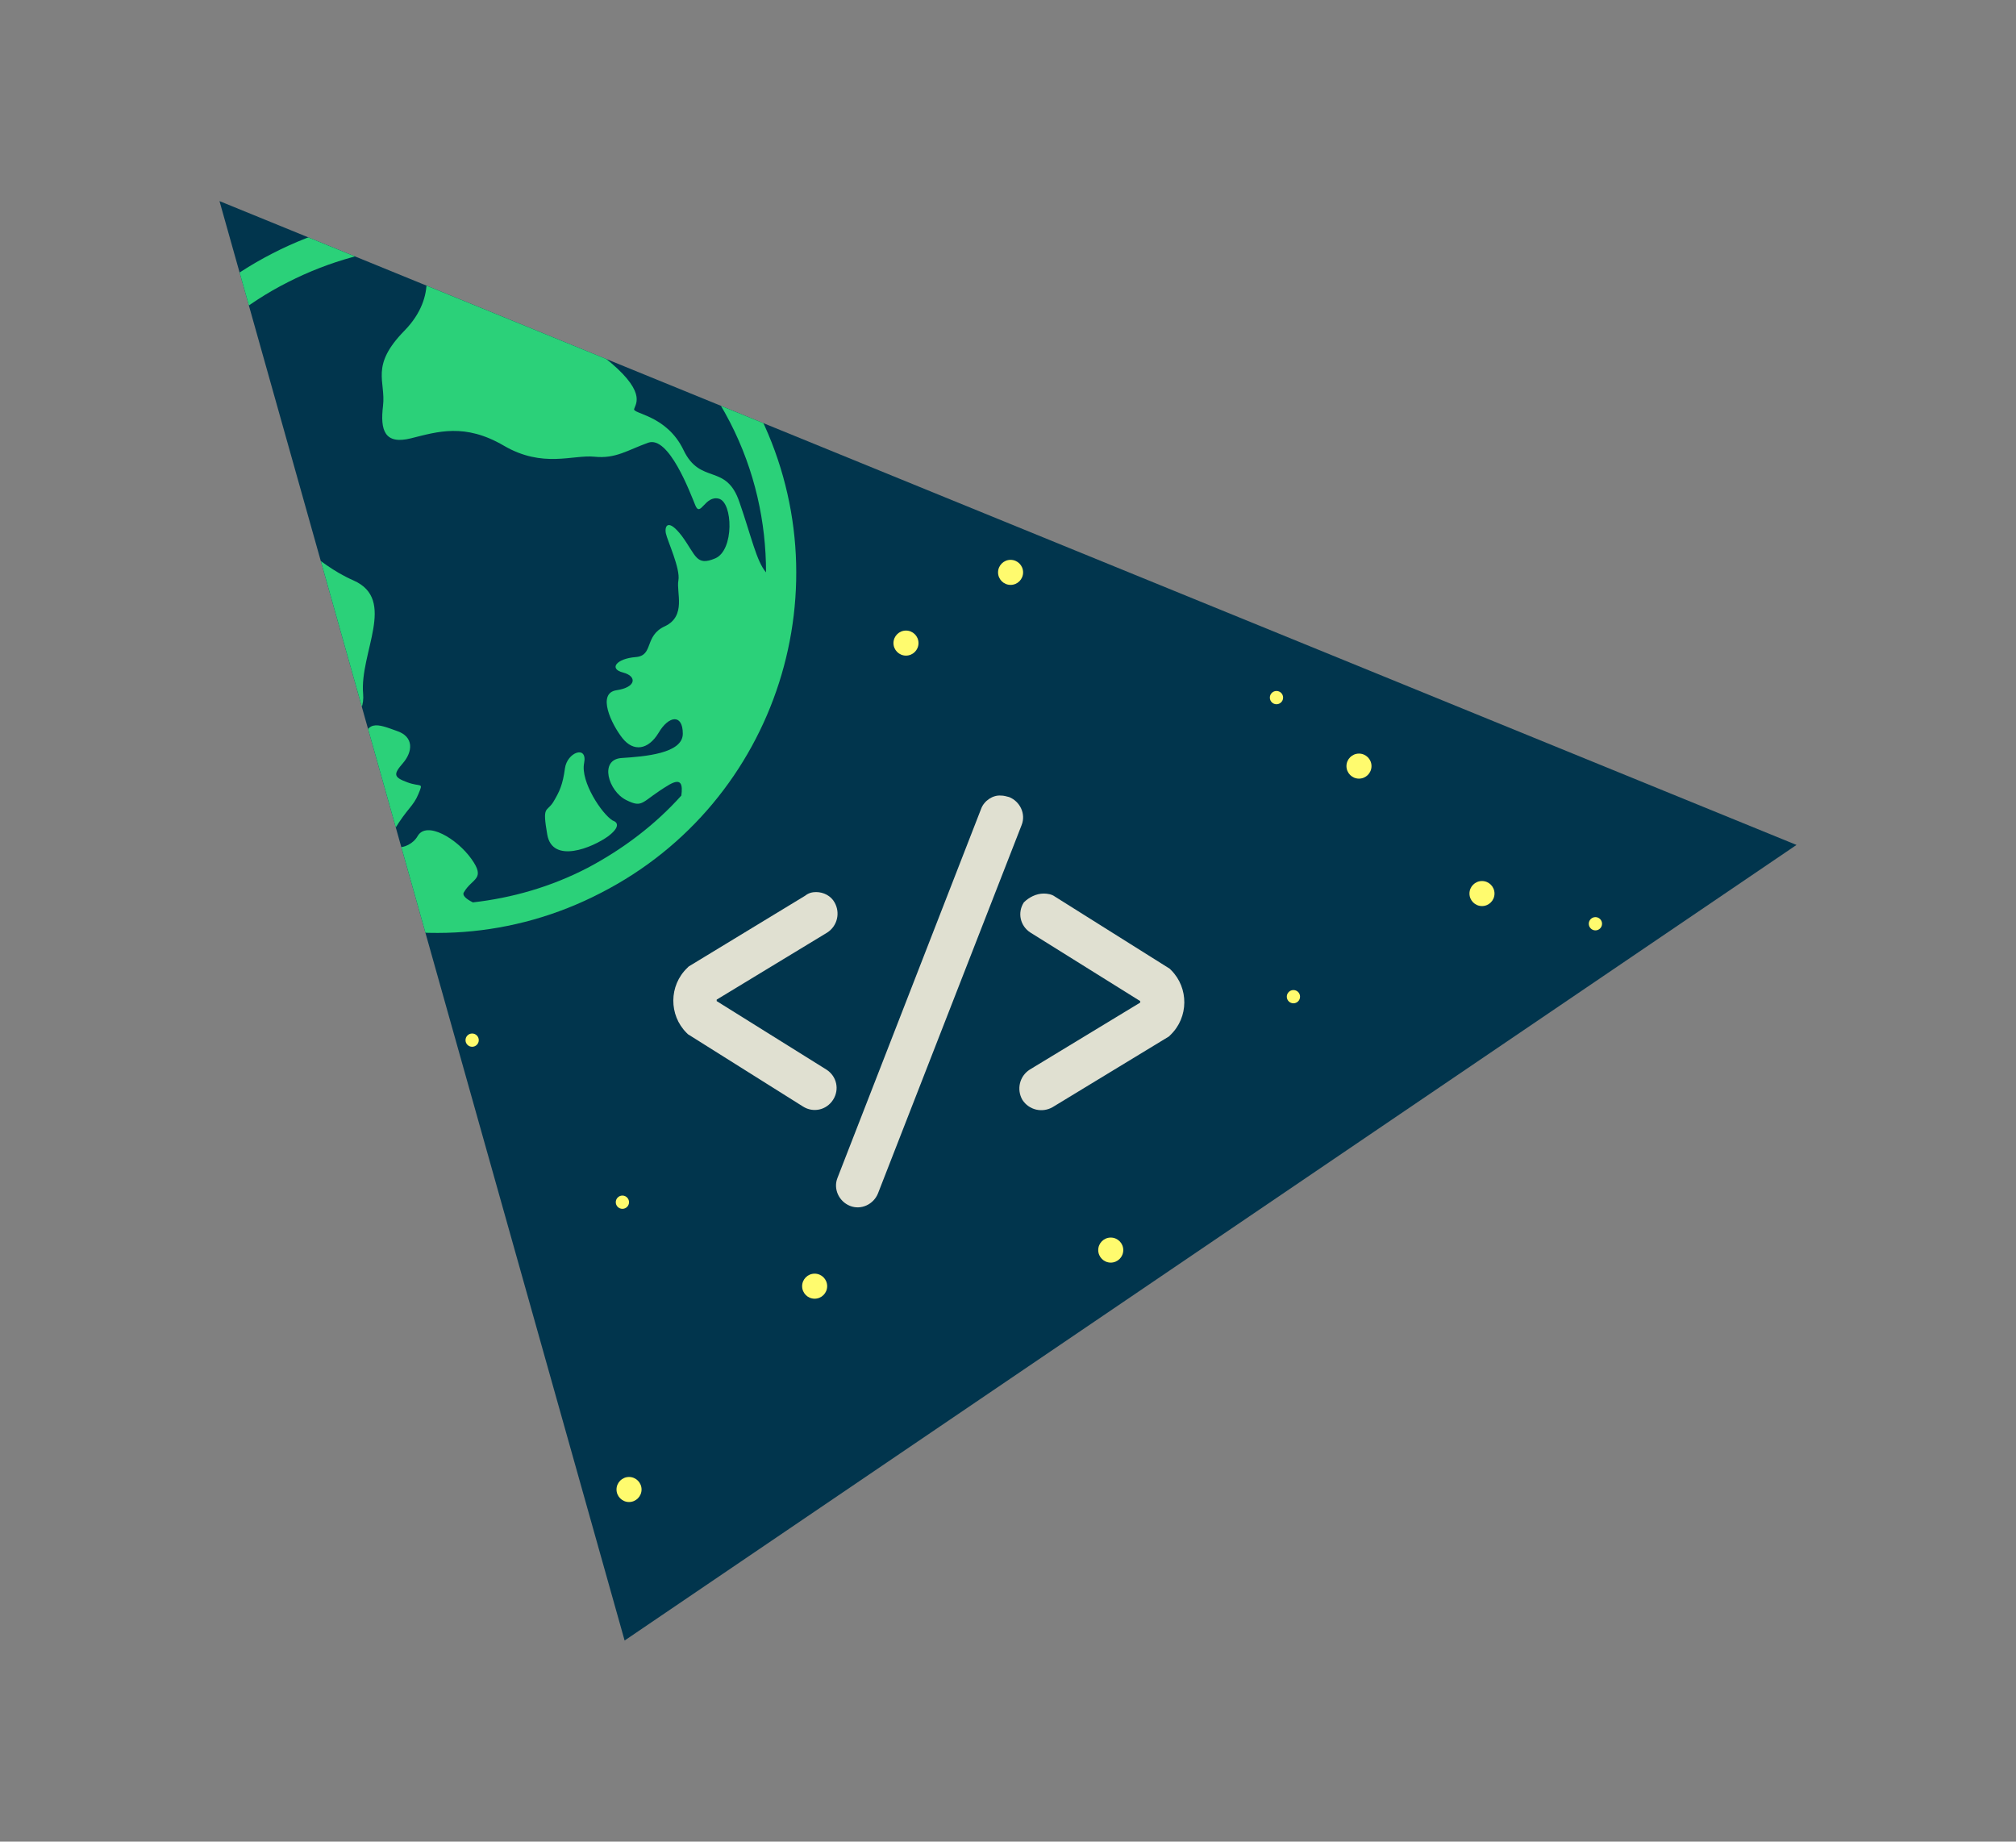 <?xml version="1.0" encoding="utf-8"?>
<!-- Generator: Adobe Illustrator 19.0.0, SVG Export Plug-In . SVG Version: 6.00 Build 0)  -->
<svg version="1.1" id="Layer_1" xmlns="http://www.w3.org/2000/svg" xmlns:xlink="http://www.w3.org/1999/xlink" x="0px" y="0px"
	 viewBox="-168 272 273.7 250" style="enable-background:new -168 272 273.7 250;" xml:space="preserve">
<rect x="-168" y="272" width="273.7" height="250" fill="#808080" stroke="none"/>
<style type="text/css">
	.st0{fill:#01354D;}
	.st1{fill:#FFFB6E;}
	.st2{fill:#E0E0D1;}
	.st3{clip-path:url(#SVGID_2_);}
	.st4{fill:#2BD179;}
</style>
<g>
	<polygon class="st0" points="-138.2,299.3 75.9,386.7 -83.2,494.7 	"/>
	<circle class="st1" cx="16.5" cy="376" r="1.7"/>
	<circle class="st1" cx="-82.6" cy="474.2" r="1.7"/>
	<circle class="st1" cx="-45" cy="359.3" r="1.7"/>
	<circle class="st1" cx="-30.8" cy="349.7" r="1.7"/>
	<circle class="st1" cx="48.6" cy="397.4" r="0.9"/>
	<circle class="st1" cx="5.3" cy="366.7" r="0.9"/>
	<circle class="st1" cx="-17.2" cy="441.7" r="1.7"/>
	<circle class="st1" cx="-57.4" cy="446.6" r="1.7"/>
	<circle class="st1" cx="33.2" cy="393.3" r="1.7"/>
	<circle class="st1" cx="7.6" cy="407.3" r="0.9"/>
	<circle class="st1" cx="-103.9" cy="413.2" r="0.9"/>
	<circle class="st1" cx="-83.5" cy="435.2" r="0.9"/>
	<circle class="st1" cx="-8.9" cy="406.2" r="0.9"/>
	<g>
		<g>
			<g>
				<path class="st2" d="M-57.2,393.1c1,0,2,0.5,2.5,1.4c0.8,1.4,0.4,3.2-1,4.1l-15,9.1c0,0.1,0,0.1,0,0.2l14.9,9.3
					c1.4,0.9,1.8,2.7,0.9,4.1c-0.9,1.4-2.7,1.8-4.1,0.9l-15.6-9.8l-0.2-0.2c-2.4-2.4-2.4-6.4,0.1-8.8l0.2-0.2l15.8-9.6
					C-58.2,393.2-57.7,393.1-57.2,393.1z"/>
			</g>
			<g>
				<path class="st2" d="M-26.3,393.3c0.5,0,1.1,0.1,1.5,0.4l15.6,9.8l0.2,0.2c2.4,2.4,2.4,6.4-0.1,8.8l-0.2,0.2l-15.8,9.6
					c-1.4,0.8-3.2,0.4-4.1-1c-0.8-1.4-0.4-3.2,1-4.1l15-9.1c0-0.1,0-0.1,0-0.2l-14.9-9.3c-1.4-0.9-1.8-2.7-0.9-4.1
					C-28.3,393.8-27.3,393.3-26.3,393.3z"/>
			</g>
		</g>
		<g>
			<path class="st2" d="M-32.1,380c0.4,0,0.7,0.1,1.1,0.2c1.5,0.6,2.3,2.3,1.7,3.8l-19.5,50c-0.6,1.5-2.3,2.3-3.8,1.7
				c-1.5-0.6-2.3-2.3-1.7-3.8l19.5-50.1C-34.4,380.7-33.2,379.9-32.1,380z"/>
		</g>
	</g>
	<g>
		<g>
			<defs>
				<polygon id="SVGID_1_" points="-138.2,299.3 75.9,386.7 -83.2,494.7 				"/>
			</defs>
			<clipPath id="SVGID_2_">
				<use xlink:href="#SVGID_1_"  style="overflow:visible;"/>
			</clipPath>
			<g class="st3">
				<g>
					<path class="st4" d="M-86.4,393.2c24-12.3,33.4-41.8,21.1-65.7s-41.8-33.4-65.7-21.1c-24,12.3-33.4,41.8-21.1,65.7
						C-139.8,396.1-110.3,405.6-86.4,393.2z M-64,349.7c-1.3-1.5-2-4.9-3.6-9.5c-1.8-5.4-5.3-2.3-7.6-7.1c-2.3-4.8-7-4.9-6.7-5.6
						c0.2-0.7,1.8-2.4-4.2-7.1c-6-4.7-9.4-5.3-11.4-8.4s-8.2-6.1-8.2-6.1l-0.7-0.8c15.4,0.8,29.9,9.5,37.5,24.2
						C-65.5,335.9-64,342.9-64,349.7z M-111.1,306.4c0.7,0.8,2.7,5.7-2,10.5c-4.7,4.8-2.5,6.8-2.9,10.2c-0.4,3.3,0.2,5.3,3.8,4.4
						c3.6-0.9,7.3-2.1,12.6,1s9.4,1.2,12.3,1.5c2.9,0.3,4.5-0.9,7.3-1.9s5.7,6.8,6.4,8.5c0.7,1.7,1.3-1.4,3.2-0.9s2.1,7-0.5,8.1
						s-2.6-0.4-4.5-3c-1.9-2.5-2.4-1.4-2.2-0.4s2,4.8,1.7,6.4c-0.3,1.6,1.1,4.8-1.8,6.2c-2.9,1.3-1.5,4-4,4.2
						c-2.6,0.2-3.7,1.6-1.7,2.1c1.9,0.5,1.8,2-0.9,2.4s-0.7,4.6,0.8,6.5s3.5,1.6,4.9-0.7c1.4-2.4,3.3-2.6,3.3,0.1
						c0,2.7-5.2,3.1-8.3,3.3c-3.1,0.2-1.8,4.5,0.6,5.7c2.4,1.2,2,0.2,5.9-2.1c1.6-0.9,1.8,0,1.6,1.5c-3.5,3.9-7.8,7.2-12.7,9.8
						c-5,2.6-10.3,4.1-15.6,4.7c-1-0.5-1.5-1-1.2-1.4c1.1-1.9,3-1.7,1-4.5c-2-2.8-6.1-5.2-7.3-3.1s-5,2.2-3.2-0.8s2.6-3.2,3.3-4.9
						c0.7-1.7,0.4-0.9-1.5-1.6c-1.9-0.7-1.9-1.1-0.6-2.6c1.3-1.5,1.6-3.6-0.9-4.4c-2.5-0.9-4.3-1.7-4.5,2.3
						c-0.2,4.1,0.8,6.9-1.1,6.9c-2,0-5-1.6-5.4,0.4s0.3,2.9-1.8,2.6c-2.1-0.3-7.9,2.6-5.5-2.2c2.4-4.8,1.1-5.7,3.1-6.3
						s11.2-3.1,10.7-8.7s4.6-12.8-1.3-15.4c-5.9-2.6-6.7-6.3-12.2-4.3s-7,5.6-9.5,3.9s-1.6-2.5-3.5-6.1c-0.9-1.8-3.6-4.6-6.1-7.1
						c3.4-11.2,11.1-21.2,22.4-26.9c5.7-2.9,11.7-4.5,17.6-4.9C-111.4,305.8-111.3,306.3-111.1,306.4z"/>
				</g>
				<g>
					<path class="st4" d="M-92.9,380.9c-0.9,1.4-1.5,0.4-0.8,4.4s6.1,1.8,8.3,0.2c2.2-1.7,0.6-2.1,0.6-2.1c-1.5-0.9-4.4-5.3-3.9-7.8
						s-2.3-1.5-2.6,0.7C-91.6,378.5-92,379.4-92.9,380.9z"/>
				</g>
			</g>
		</g>
	</g>
</g>
</svg>
